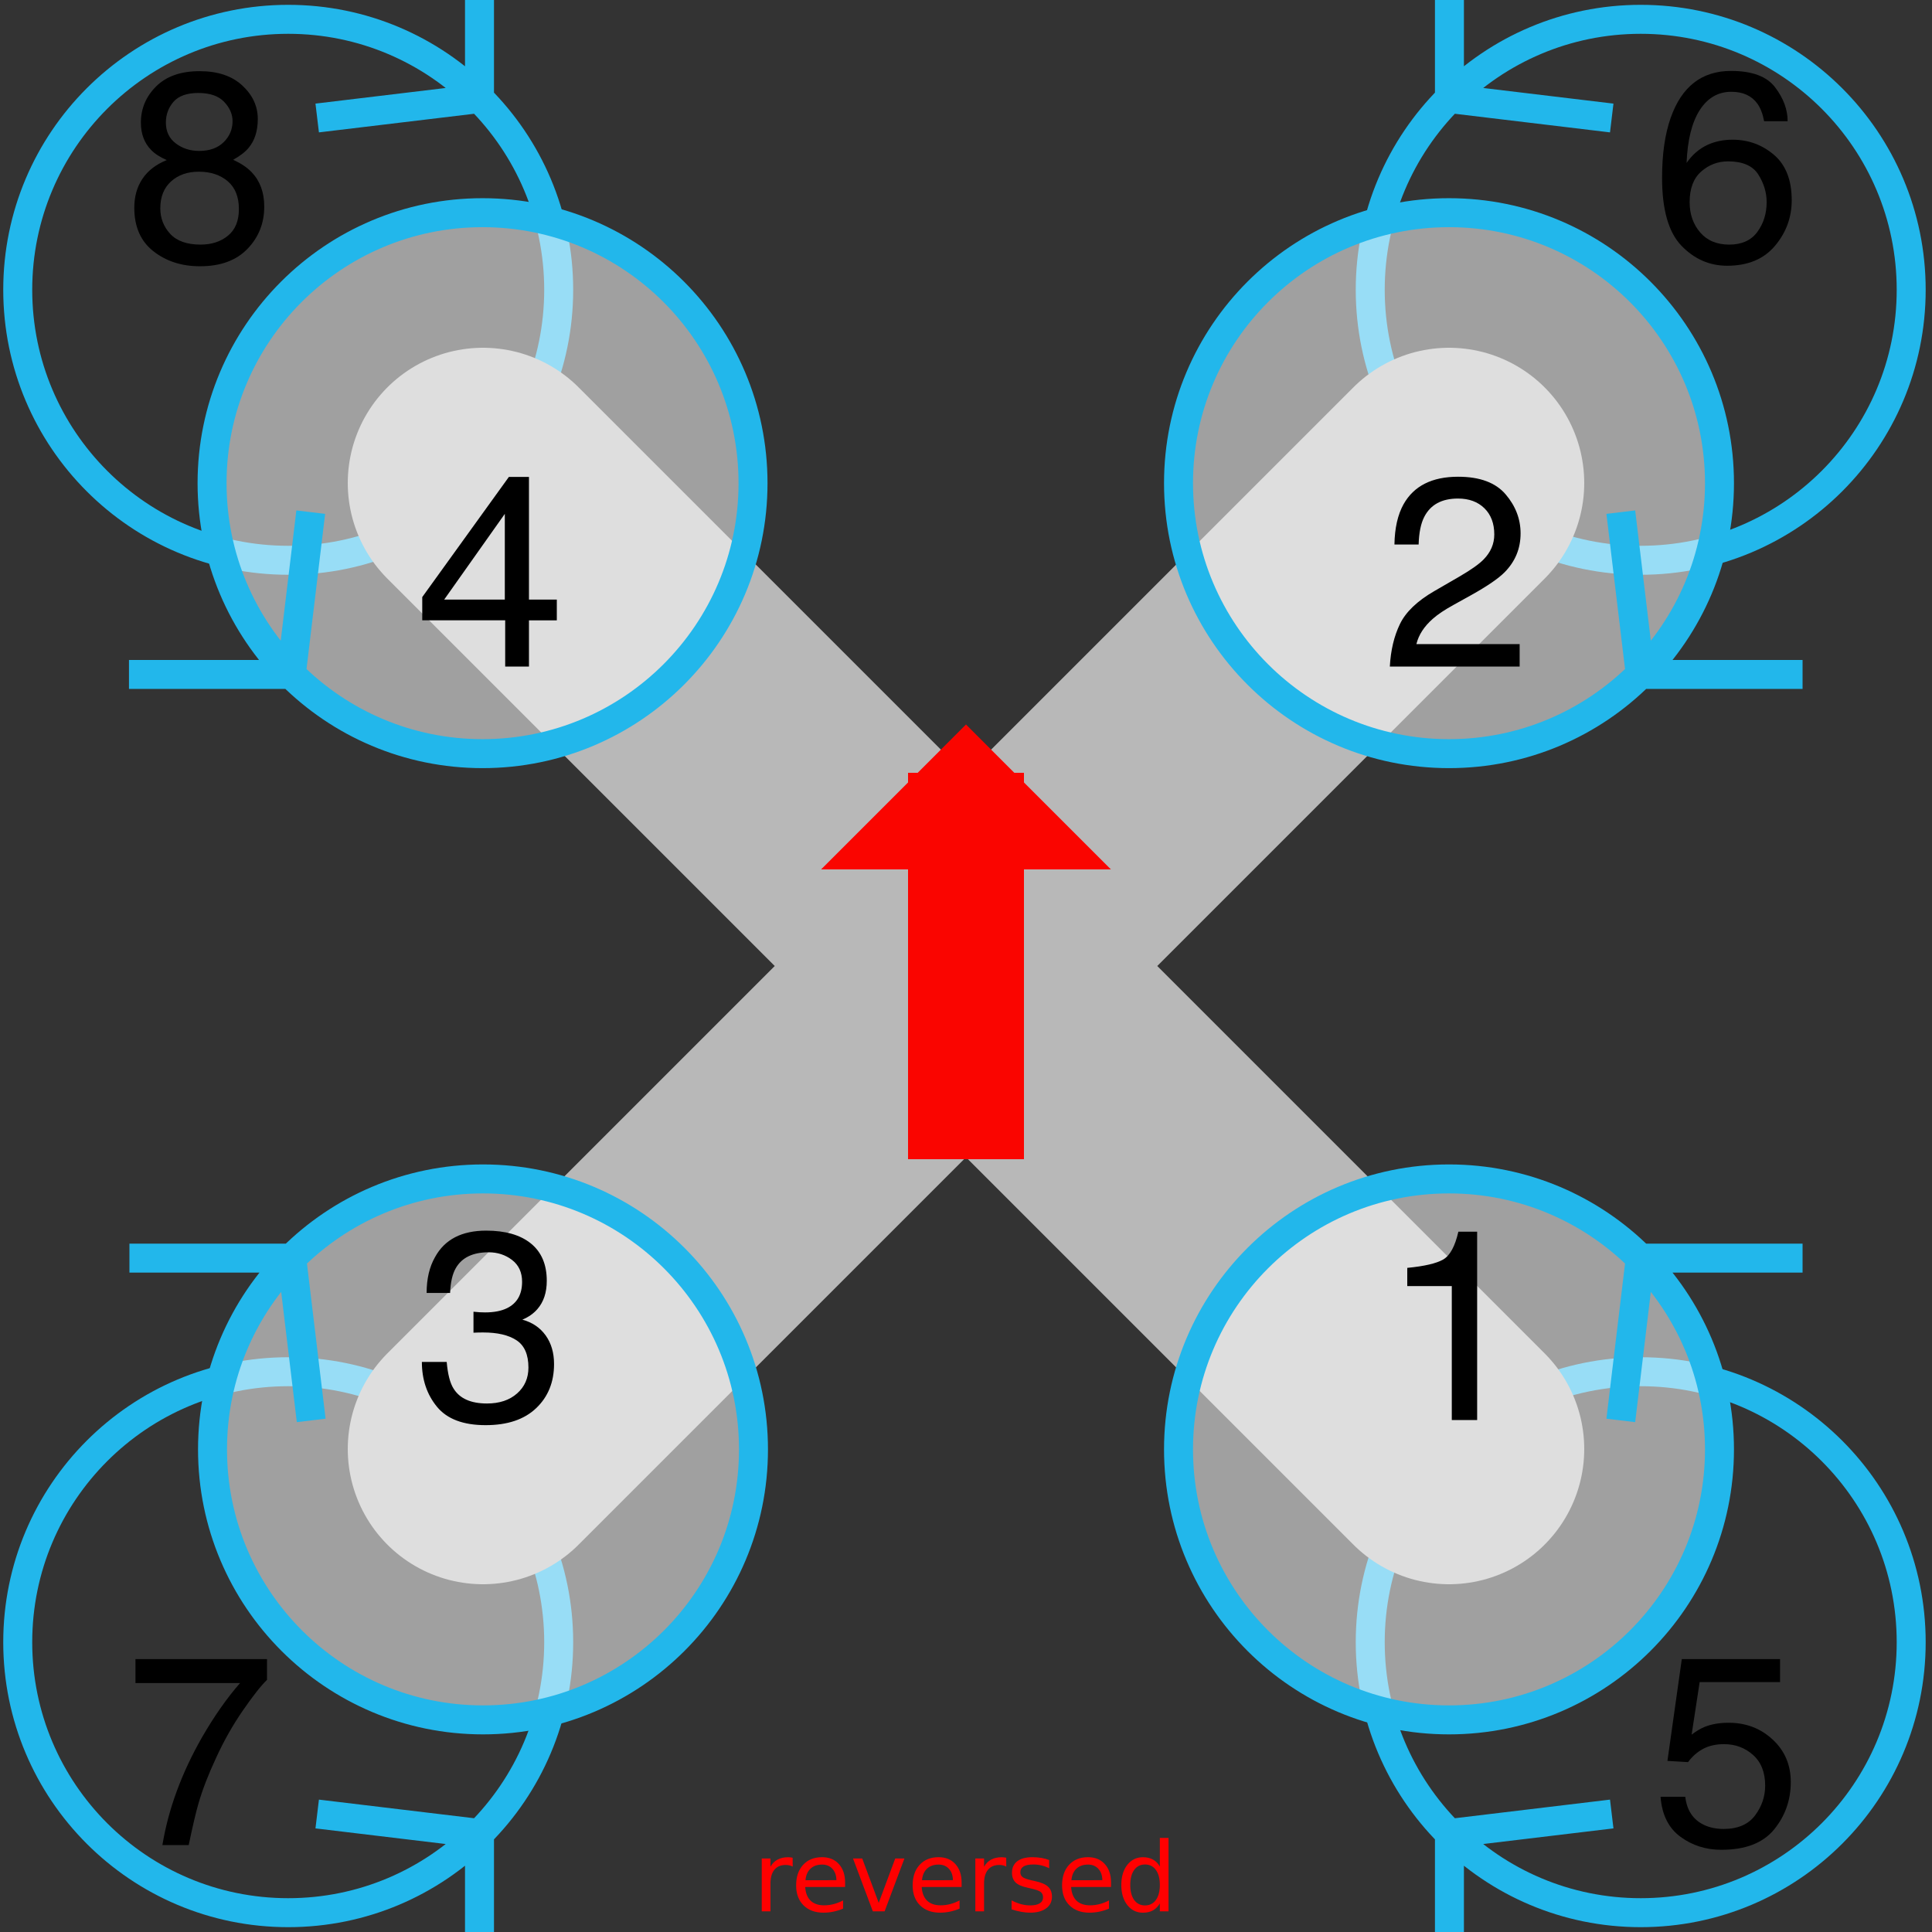 <svg height="200pt" viewBox="0 0 200 200" width="200pt" xmlns="http://www.w3.org/2000/svg" xmlns:xlink="http://www.w3.org/1999/xlink">
    <rect x="0" y="0" width="200" height="200" fill="#333333" stroke="none"/>
    <symbol id="glyph0-1" overflow="visible">
        <path d="m3.461-4.992c.164 1.406.812 2.375 1.953 2.914.582.273 1.258.41 2.023.41 1.457 0 2.539-.465 3.242-1.395.699-.93 1.051-1.961 1.051-3.09 0-1.367-.418-2.426-1.25-3.172-.836-.746-1.836-1.121-3.004-1.121-.848 0-1.574.164-2.18.492s-1.121.785-1.551 1.367l-2.133-.125 1.488-10.539h10.172v2.379h-8.324l-.832 5.441c.453-.348.887-.605 1.297-.781.73-.301 1.57-.449 2.531-.449 1.793 0 3.316.578 4.562 1.738 1.25 1.156 1.875 2.625 1.875 4.398 0 1.852-.57 3.484-1.715 4.898-1.145 1.41-2.969 2.117-5.477 2.117-1.594 0-3.004-.449-4.23-1.348-1.227-.898-1.914-2.277-2.059-4.137zm0 0"/>
    </symbol>
    <symbol id="glyph0-2" overflow="visible">
        <path d="m12.762-17.957c.863 1.133 1.293 2.301 1.293 3.504h-2.434c-.145-.773-.379-1.379-.699-1.816-.59-.82-1.488-1.23-2.691-1.23-1.375 0-2.469.637-3.281 1.906-.812 1.273-1.262 3.094-1.355 5.461.566-.828 1.277-1.445 2.133-1.859.785-.363 1.66-.547 2.625-.547 1.641 0 3.074.527 4.297 1.574 1.219 1.047 1.828 2.613 1.828 4.691 0 1.777-.578 3.352-1.734 4.723-1.156 1.371-2.809 2.059-4.949 2.059-1.832 0-3.414-.695-4.746-2.086-1.328-1.391-1.992-3.73-1.992-7.023 0-2.434.293-4.496.887-6.191 1.141-3.246 3.223-4.867 6.246-4.867 2.188 0 3.715.566 4.574 1.703zm-1.844 14.969c.641-.871.965-1.898.965-3.082 0-1.004-.289-1.957-.863-2.863s-1.617-1.363-3.129-1.363c-1.059 0-1.988.352-2.785 1.055-.797.703-1.195 1.758-1.195 3.172 0 1.238.363 2.281 1.086 3.125.727.844 1.73 1.266 3.016 1.266 1.293 0 2.262-.438 2.906-1.309zm0 0"/>
    </symbol>
    <symbol id="glyph0-3" overflow="visible">
        <path d="m14.641-19.25v2.148c-.629.609-1.465 1.672-2.508 3.184-1.043 1.512-1.965 3.145-2.766 4.895-.793 1.703-1.398 3.258-1.805 4.664-.266.902-.609 2.355-1.027 4.359h-2.723c.621-3.738 1.988-7.457 4.102-11.156 1.25-2.168 2.562-4.043 3.938-5.617h-10.828v-2.477zm0 0"/>
    </symbol>
    <symbol id="glyph0-4" overflow="visible">
        <path d="m10.156-12.285c.613-.605.918-1.328.918-2.168 0-.727-.293-1.398-.875-2.008-.582-.609-1.473-.914-2.668-.914-1.184 0-2.039.305-2.57.914-.527.609-.789 1.328-.789 2.148 0 .918.34 1.641 1.023 2.156.684.52 1.492.781 2.422.781 1.082 0 1.93-.305 2.539-.91zm.445 9.68c.754-.613 1.129-1.531 1.129-2.754 0-1.266-.387-2.227-1.16-2.883-.777-.656-1.77-.984-2.984-.984-1.176 0-2.133.332-2.875 1.004-.742.668-1.117 1.598-1.117 2.781 0 1.02.34 1.902 1.02 2.645.68.742 1.73 1.117 3.152 1.117 1.141 0 2.086-.309 2.836-.926zm-7.938-8.852c-.719-.73-1.078-1.676-1.078-2.844 0-1.457.527-2.711 1.586-3.762 1.059-1.047 2.555-1.57 4.5-1.57 1.875 0 3.348.496 4.414 1.484 1.066.988 1.602 2.145 1.602 3.465 0 1.223-.312 2.211-.93 2.965-.348.43-.887.852-1.617 1.258.812.375 1.453.805 1.914 1.289.867.91 1.301 2.094 1.301 3.555 0 1.723-.578 3.18-1.738 4.379-1.156 1.199-2.793 1.801-4.906 1.801-1.906 0-3.516-.52-4.832-1.555-1.316-1.035-1.977-2.535-1.977-4.504 0-1.156.281-2.156.848-3s1.402-1.488 2.516-1.934c-.684-.293-1.219-.637-1.602-1.027zm0 0"/>
    </symbol>
    <symbol id="glyph0-5" overflow="visible">
        <path d="m2.68-13.863v-1.887c1.777-.172 3.016-.461 3.719-.867.703-.406 1.227-1.367 1.57-2.879h1.945v19.496h-2.625v-13.863zm0 0"/>
    </symbol>
    <symbol id="glyph0-6" overflow="visible">
        <path d="m1.922-4.402c.605-1.25 1.789-2.383 3.547-3.402l2.625-1.52c1.176-.684 2-1.266 2.477-1.75.746-.758 1.117-1.621 1.117-2.598 0-1.141-.34-2.043-1.023-2.715-.684-.668-1.594-1.004-2.734-1.004-1.688 0-2.852.637-3.5 1.914-.348.684-.539 1.633-.574 2.844h-2.504c.027-1.703.344-3.094.945-4.172 1.066-1.895 2.949-2.844 5.648-2.844 2.242 0 3.879.609 4.914 1.82s1.551 2.562 1.551 4.047c0 1.566-.551 2.906-1.652 4.02-.641.648-1.785 1.43-3.434 2.352l-1.871 1.039c-.895.492-1.598.961-2.109 1.41-.91.793-1.484 1.672-1.719 2.637h10.688v2.324h-13.438c.09-1.688.441-3.152 1.047-4.402zm0 0"/>
    </symbol>
    <symbol id="glyph0-7" overflow="visible">
        <path d="m2.234-1.375c-1.043-1.27-1.562-2.816-1.562-4.641h2.57c.109 1.266.344 2.188.711 2.762.637 1.031 1.789 1.543 3.457 1.543 1.293 0 2.332-.344 3.117-1.039.785-.691 1.176-1.586 1.176-2.68 0-1.348-.414-2.289-1.238-2.828-.824-.539-1.969-.805-3.438-.805-.164 0-.332 0-.5.004-.168.004-.34.012-.512.02v-2.172c.254.027.469.047.641.055.176.008.363.016.562.016.922 0 1.676-.148 2.27-.438 1.039-.512 1.559-1.422 1.559-2.734 0-.977-.348-1.73-1.039-2.258-.691-.527-1.5-.793-2.422-.793-1.641 0-2.773.547-3.402 1.641-.348.602-.543 1.457-.59 2.57h-2.43c0-1.457.289-2.699.875-3.719 1-1.824 2.766-2.734 5.289-2.734 1.996 0 3.539.445 4.633 1.332 1.094.891 1.641 2.176 1.641 3.863 0 1.203-.32 2.18-.969 2.926-.402.465-.922.828-1.559 1.094 1.031.281 1.836.828 2.414 1.633.578.809.867 1.793.867 2.961 0 1.867-.613 3.391-1.848 4.566-1.23 1.176-2.973 1.762-5.234 1.762-2.316 0-3.996-.633-5.039-1.906zm0 0"/>
    </symbol>
    <symbol id="glyph0-8" overflow="visible">
        <path d="m9.258-6.93v-8.875l-6.277 8.875zm.039 6.93v-4.785h-8.586v-2.406l8.969-12.441h2.078v12.703h2.883v2.145h-2.883v4.785zm0 0"/>
    </symbol>
    <g>
        <g>
            <g fill="none" stroke="#22B7EB" stroke-miterlimit="10" stroke-width="3">
                <path d="m57.836 30c0 15.465-12.535 28-28 28s-28-12.535-28-28 12.535-28 28-28 28 12.535 28 28m-8.199-19.801v-16.801m0 16.801-16.801 2.016"/>
                <path d="m197.846 30c0 15.465-12.535 28-28 28s-28-12.535-28-28 12.535-28 28-28 28 12.535 28 28m-47.801-19.801v-16.801m0 16.801 16.801 2.016"/>
                <path d="m57.836 170c0 15.465-12.535 28-28 28s-28-12.535-28-28 12.535-28 28-28 28 12.535 28 28m-8.199 19.801v16.801m0-16.801-16.801-2.016"/>
                <path d="m197.846 170c0 15.465-12.535 28-28 28s-28-12.535-28-28 12.535-28 28-28 28 12.535 28 28m-47.801 19.801v16.801m0-16.801 16.801-2.016"/>
            </g>
            <g>
                <use height="100%" width="100%" x="171" xlink:href="#glyph0-1" y="191"/>
            </g>
            <g>
                <use height="100%" width="100%" x="171" xlink:href="#glyph0-2" y="27"/>
            </g>
            <g>
                <use height="100%" width="100%" x="13" xlink:href="#glyph0-3" y="191"/>
            </g>
            <g>
                <use height="100%" width="100%" x="13" xlink:href="#glyph0-4" y="27"/>
            </g>
            <path d="m50 50 100 100m-100 0 100-100" style="fill:none;stroke:#b8b8b8;stroke-width:28;stroke-linecap:round;stroke-linejoin:round;stroke-miterlimit:10"/>
            <path d="m178 150c0 15.465-12.535 28-28 28s-28-12.535-28-28 12.535-28 28-28 28 12.535 28 28" fill="#fff" fill-opacity=".533"/>
            <g>
                <use height="100%" width="100%" x="143" xlink:href="#glyph0-5" y="147"/>
            </g>
            <path d="m178 50c0 15.465-12.535 28-28 28s-28-12.535-28-28 12.535-28 28-28 28 12.535 28 28" fill="#fff" fill-opacity=".533"/>
            <g>
                <use height="100%" width="100%" x="143" xlink:href="#glyph0-6" y="69"/>
            </g>
            <path d="m78 150c0 15.465-12.535 28-28 28s-28-12.535-28-28 12.535-28 28-28 28 12.535 28 28" fill="#fff" fill-opacity=".533"/>
            <g>
                <use height="100%" width="100%" x="43" xlink:href="#glyph0-7" y="147"/>
            </g>
            <path d="m78 50c0 15.465-12.535 28-28 28s-28-12.535-28-28 12.535-28 28-28 28 12.535 28 28" fill="#fff" fill-opacity=".533"/>
            <g>
                <use height="100%" width="100%" x="43" xlink:href="#glyph0-8" y="69"/>
            </g>
            <path d="m100 80v40" fill="none" stroke="#fa0500" stroke-linejoin="bevel" stroke-miterlimit="10" stroke-width="12"/>
            <path d="m100 75-15 15h30z" fill="#fa0500"/>
            <path d="m178 150.042c0 15.465-12.535 28-28 28s-28-12.535-28-28 12.535-28 28-28 28 12.535 28 28m-8.199-19.801-2.016 16.801m2.016-16.801h16.801" fill="none" stroke="#22B7EB" stroke-miterlimit="10" stroke-width="3"/>
            <path d="m78 150.042c0 15.465-12.535 28-28 28s-28-12.535-28-28c0-15.465 12.535-28 28-28s28 12.535 28 28m-47.801-19.801 2.016 16.801m-2.016-16.801h-16.801" fill="none" stroke="#22B7EB" stroke-miterlimit="10" stroke-width="3"/>
            <path d="m178 50.017c0 15.465-12.535 28-28 28s-28-12.535-28-28 12.535-28 28-28 28 12.535 28 28m-8.199 19.801-2.016-16.801m2.016 16.801h16.801" fill="none" stroke="#22B7EB" stroke-miterlimit="10" stroke-width="3"/>
            <path d="m77.953 50.017c0 15.465-12.535 28-28 28s-28-12.535-28-28 12.535-28 28-28 28 12.535 28 28m-47.801 19.801 2.016-16.801m-2.016 16.801h-16.801" fill="none" stroke="#22B7EB" stroke-miterlimit="10" stroke-width="3"/>
        </g>
        <g fill="#f00">
            <path d="m82.059 193.23q-.151-.088-.332-.127-.176-.044-.391-.044-.762 0-1.172.498-.405.493-.405 1.421v2.881h-.903v-5.469h.903v.85q.283-.498.737-.737.454-.244 1.104-.244.093 0 .205.015.112.01.249.034l.005.923z"/>
            <path d="m87.484 194.9v.439h-4.131q.059.928.557 1.416.503.483 1.396.483.518 0 1.001-.127.488-.127.967-.381v.85q-.483.205-.991.312-.508.107-1.03.107-1.309 0-2.075-.762-.762-.762-.762-2.061 0-1.343.723-2.129.728-.791 1.958-.791 1.104 0 1.743.713.645.708.645 1.929zm-.898-.264q-.01-.737-.415-1.177-.4-.439-1.064-.439-.752 0-1.206.425-.449.425-.518 1.196l3.203-.005z"/>
            <path d="m88.304 192.39h.952l1.709 4.59 1.709-4.59h.952l-2.051 5.469h-1.221z"/>
            <path d="m99.545 194.9v.439h-4.131q.059.928.557 1.416.503.483 1.396.483.518 0 1.001-.127.488-.127.967-.381v.85q-.483.205-.991.312-.508.107-1.03.107-1.309 0-2.075-.762-.762-.762-.762-2.061 0-1.343.723-2.129.728-.791 1.958-.791 1.104 0 1.743.713.645.708.645 1.929zm-.898-.264q-.01-.737-.415-1.177-.4-.439-1.064-.439-.752 0-1.206.425-.449.425-.518 1.196l3.203-.005z"/>
            <path d="m104.169 193.23q-.151-.088-.332-.127-.176-.044-.391-.044-.762 0-1.172.498-.405.493-.405 1.421v2.881h-.903v-5.469h.903v.85q.283-.498.737-.737.454-.244 1.104-.244.093 0 .205.015.112.01.249.034l.005.923z"/>
            <path d="m108.607 192.551v.85q-.381-.195-.791-.293-.41-.098-.85-.098-.669 0-1.006.205-.332.205-.332.615 0 .312.239.493.239.176.962.337l.308.068q.957.205 1.357.581.405.371.405 1.04 0 .762-.605 1.206-.601.444-1.655.444-.439 0-.918-.088-.474-.083-1.001-.254v-.928q.498.259.981.391.483.127.957.127.635 0 .977-.215.342-.22.342-.615 0-.366-.249-.562-.244-.195-1.079-.376l-.312-.073q-.835-.176-1.206-.537-.371-.366-.371-1.001 0-.771.547-1.191.547-.42 1.553-.42.498 0 .938.073.439.073.811.22z"/>
            <path d="m115.013 194.9v.439h-4.131q.059.928.557 1.416.503.483 1.396.483.518 0 1.001-.127.488-.127.967-.381v.85q-.483.205-.991.312-.508.107-1.03.107-1.309 0-2.075-.762-.762-.762-.762-2.061 0-1.343.723-2.129.728-.791 1.958-.791 1.104 0 1.743.713.645.708.645 1.929zm-.898-.264q-.01-.737-.415-1.177-.4-.439-1.064-.439-.752 0-1.206.425-.449.425-.518 1.196l3.203-.005z"/>
            <path d="m120.067 193.22v-2.959h.898v7.598h-.898v-.82q-.283.488-.718.728-.43.234-1.035.234-.991 0-1.616-.791-.62-.791-.62-2.08 0-1.289.62-2.08.625-.791 1.616-.791.605 0 1.035.239.435.234.718.723zm-3.062 1.909q0 .991.405 1.558.41.562 1.123.562.713 0 1.123-.562.41-.566.41-1.558 0-.991-.41-1.553-.41-.566-1.123-.566-.713 0-1.123.566-.405.562-.405 1.553z"/>
        </g>
    </g>
</svg>
